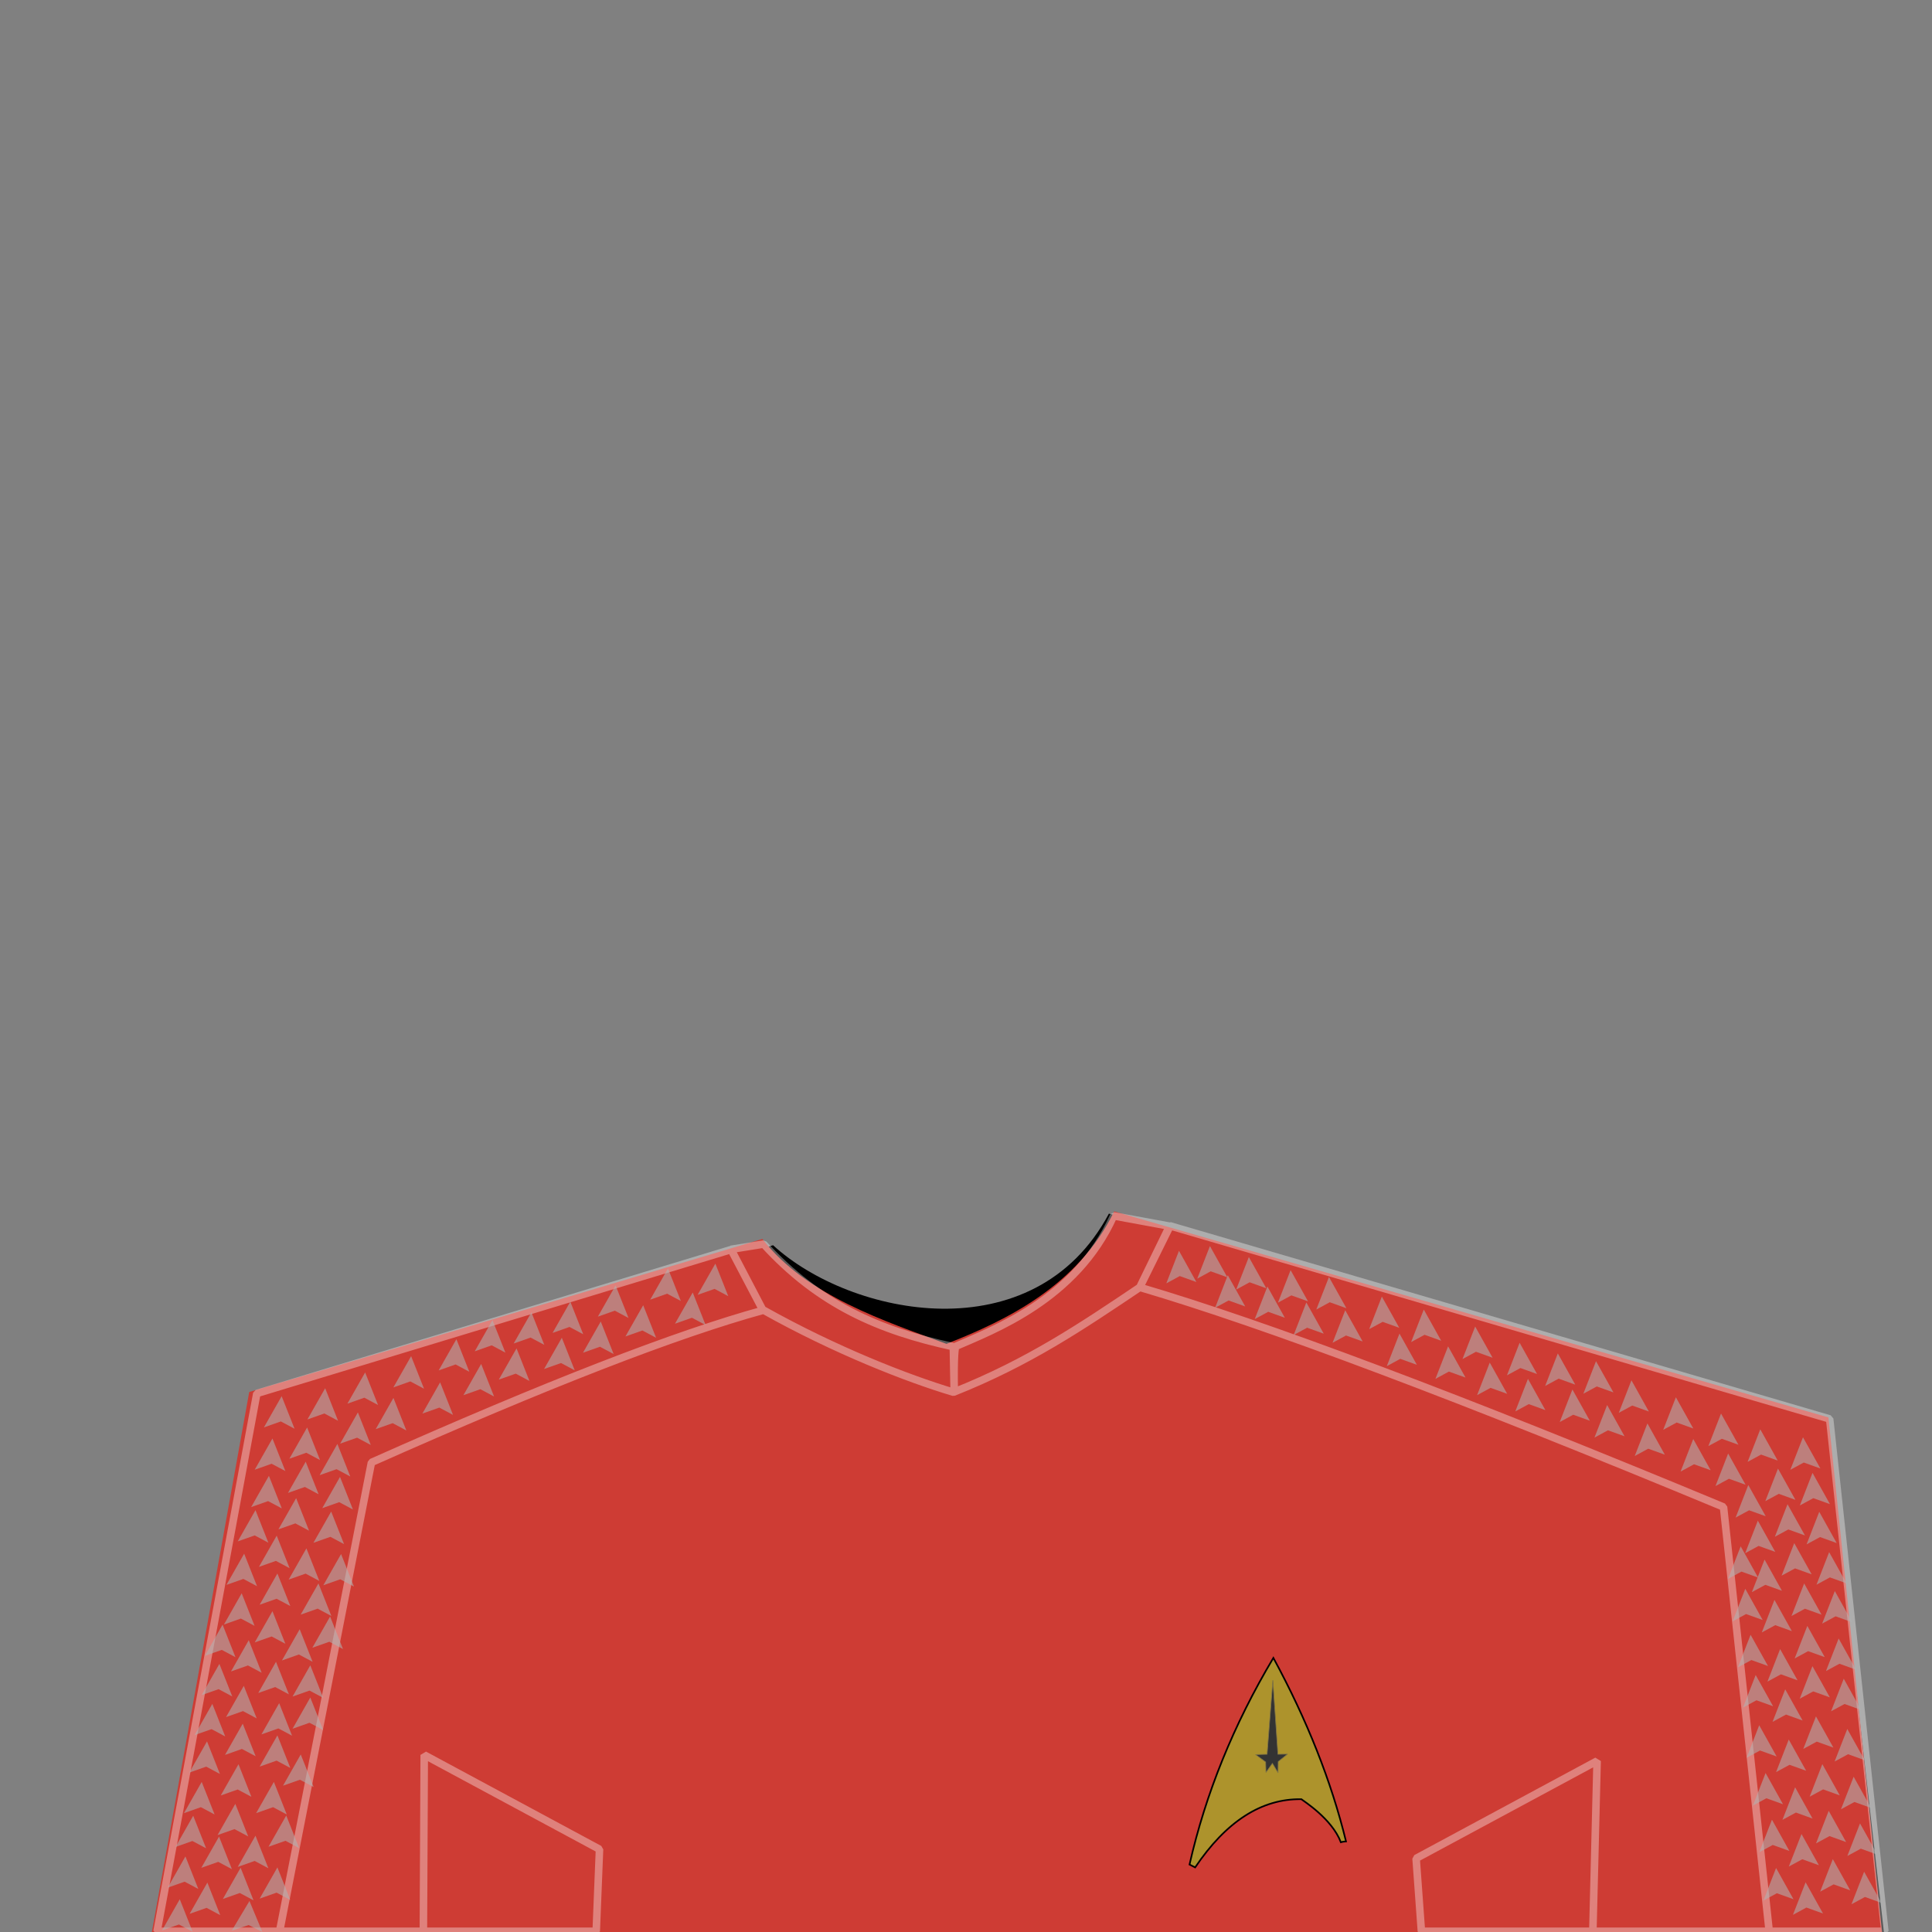 <?xml version="1.0" standalone="no"?>
<!DOCTYPE svg PUBLIC "-//W3C//DTD SVG 20010904//EN" "http://www.w3.org/TR/2001/REC-SVG-20010904/DTD/svg10.dtd">
<!-- Created using Krita: https://krita.org -->
<svg xmlns="http://www.w3.org/2000/svg" 
    xmlns:xlink="http://www.w3.org/1999/xlink"
    xmlns:krita="http://krita.org/namespaces/svg/krita"
    xmlns:sodipodi="http://sodipodi.sourceforge.net/DTD/sodipodi-0.dtd"
    width="512pt"
    height="512pt"
    viewBox="0 0 512 512">
    <rect x="0" y="0" width="512" height="512" fill="#808080" stroke="none"/>
    <style>
        .uniform-color {
            color: #CE3C34;
        }
    </style>
<defs/>
<path id="shape0" transform="translate(39, 321.625)" fill="#000000" fill-rule="evenodd" stroke-opacity="0" stroke="#000000" stroke-width="0" stroke-linecap="square" stroke-linejoin="bevel" d="M165.875 8.375C186.385 27.205 235.029 37.186 254.875 0L444.75 54.375L461.25 199.125L0 200.625L29.25 49.125Z" sodipodi:nodetypes="ccccccc"/><path id="shape01" transform="translate(40.175, 321.027)" fill="currentColor" class="uniform-color" fill-rule="evenodd" stroke-opacity="0" stroke="#000000" stroke-width="0" stroke-linecap="square" stroke-linejoin="bevel" d="M210.656 35.109C226.719 28.825 245.531 19.622 255.094 0L444.375 54.609L458.625 191.359L0 191.359L25.875 47.859L161.859 7.312C173.556 22.397 194.572 29.163 210.656 35.109Z" sodipodi:nodetypes="cccccccc"/><path id="shape011" transform="translate(41.625, 322.219)" fill="none" stroke-opacity="0.353" stroke="#ffffff" stroke-width="2" stroke-linecap="square" stroke-linejoin="bevel" d="M70.8 142.851L117.251 167.857L116.378 189.594L32.467 189.594L56.812 65.344C103.087 44.737 137.728 31.284 160.734 24.984C179.684 35.603 198.872 43.103 211.047 46.734C230.972 38.822 245.019 29.306 260.437 18.938C293.85 28.781 345.412 48.188 415.125 77.156L427.234 189.594L380.497 189.594L381.625 144.45L333.656 170.281L335.062 189.594L457.875 189.594L443.25 53.812L268.365 2.618L260.423 18.937L268.431 2.747L253.5 0C243.592 22.172 221.409 30.305 211.578 34.617C211.527 35.289 211.084 36.238 211.25 46.557L211.02 34.672C191.325 30.423 175.329 23.462 160.75 7.477L152.109 8.866L160.569 25.033L152.109 8.937L26.438 47.062L0 189.594L70.576 189.594Z" sodipodi:nodetypes="ccccccccccccccccccccccccccccccc"/><g id="group0" transform="matrix(1.065 0 0 1.065 315.235 439.359)" fill="none">
  <path id="shape0111" transform="matrix(0.038 0 0 0.038 0 0)" fill="#ad932c" stroke="#000000" stroke-width="10.8" stroke-linecap="square" stroke-linejoin="miter" stroke-miterlimit="2.16" d="M549.065 0C288.677 436.964 105.655 888.013 0 1353.15L36.801 1371.94C240.478 1070.25 472.297 921.381 732.257 925.339C744.677 936.217 931.709 1051.71 990.954 1207.01C997.726 1204.64 1009.01 1202.86 1024.81 1201.65C928.711 808.63 770.128 408.079 549.065 0Z" sodipodi:nodetypes="ccccccc"/>
  <path id="shape01111" transform="matrix(0.038 0 0 0.038 16.424 5.52)" fill="#333333" stroke="#817545" stroke-width="4.32" stroke-linecap="square" stroke-linejoin="miter" stroke-miterlimit="2.16" d="M113.423 0L75.711 485.674L0 487.825L66.303 536.567L68.258 604.979L110.567 545.455L147.546 607.241L148.531 533.963L210.012 484.727L146.717 485.667Z" sodipodi:nodetypes="ccccccccccc"/>
 </g><path id="shape1" transform="matrix(0.38 0 0 0.313 184.875 334.875)" fill="#b2b2b2" fill-opacity="0.576" fill-rule="evenodd" stroke-opacity="0" stroke="#000000" stroke-width="0" stroke-linecap="square" stroke-linejoin="bevel" d="M0 26.438L12.375 0L21.375 27.562L11.812 21.375Z" sodipodi:nodetypes="ccccc"/><path id="shape02" transform="matrix(0.38 0 0 0.313 172.312 336.15)" fill="#b2b2b2" fill-opacity="0.576" fill-rule="evenodd" stroke-opacity="0" stroke="#000000" stroke-width="0" stroke-linecap="square" stroke-linejoin="bevel" d="M0 26.438L12.375 0L21.375 27.562L11.812 21.375Z" sodipodi:nodetypes="ccccc"/><path id="shape03" transform="matrix(0.38 0 0 0.313 158.437 340.65)" fill="#b2b2b2" fill-opacity="0.576" fill-rule="evenodd" stroke-opacity="0" stroke="#000000" stroke-width="0" stroke-linecap="square" stroke-linejoin="bevel" d="M0 26.438L12.375 0L21.375 27.562L11.812 21.375Z" sodipodi:nodetypes="ccccc"/><path id="shape04" transform="matrix(0.38 0 0 0.313 178.875 342.525)" fill="#b2b2b2" fill-opacity="0.576" fill-rule="evenodd" stroke-opacity="0" stroke="#000000" stroke-width="0" stroke-linecap="square" stroke-linejoin="bevel" d="M0 26.438L12.375 0L21.375 27.562L11.812 21.375Z" sodipodi:nodetypes="ccccc"/><path id="shape05" transform="matrix(0.38 0 0 0.313 165.75 345.9)" fill="#b2b2b2" fill-opacity="0.576" fill-rule="evenodd" stroke-opacity="0" stroke="#000000" stroke-width="0" stroke-linecap="square" stroke-linejoin="bevel" d="M0 26.438L12.375 0L21.375 27.562L11.812 21.375Z" sodipodi:nodetypes="ccccc"/><path id="shape06" transform="matrix(0.38 0 0 0.313 154.5 350.212)" fill="#b2b2b2" fill-opacity="0.576" fill-rule="evenodd" stroke-opacity="0" stroke="#000000" stroke-width="0" stroke-linecap="square" stroke-linejoin="bevel" d="M0 26.438L12.375 0L21.375 27.562L11.812 21.375Z" sodipodi:nodetypes="ccccc"/><path id="shape07" transform="matrix(0.38 0 0 0.313 146.437 344.962)" fill="#b2b2b2" fill-opacity="0.576" fill-rule="evenodd" stroke-opacity="0" stroke="#000000" stroke-width="0" stroke-linecap="square" stroke-linejoin="bevel" d="M0 26.438L12.375 0L21.375 27.562L11.812 21.375Z" sodipodi:nodetypes="ccccc"/><path id="shape08" transform="matrix(0.38 0 0 0.313 144.187 354.525)" fill="#b2b2b2" fill-opacity="0.576" fill-rule="evenodd" stroke-opacity="0" stroke="#000000" stroke-width="0" stroke-linecap="square" stroke-linejoin="bevel" d="M0 26.438L12.375 0L21.375 27.562L11.812 21.375Z" sodipodi:nodetypes="ccccc"/><path id="shape09" transform="matrix(0.38 0 0 0.313 136.125 347.775)" fill="#b2b2b2" fill-opacity="0.576" fill-rule="evenodd" stroke-opacity="0" stroke="#000000" stroke-width="0" stroke-linecap="square" stroke-linejoin="bevel" d="M0 26.438L12.375 0L21.375 27.562L11.812 21.375Z" sodipodi:nodetypes="ccccc"/><path id="shape010" transform="matrix(0.38 0 0 0.313 132.187 357.337)" fill="#b2b2b2" fill-opacity="0.576" fill-rule="evenodd" stroke-opacity="0" stroke="#000000" stroke-width="0" stroke-linecap="square" stroke-linejoin="bevel" d="M0 26.438L12.375 0L21.375 27.562L11.812 21.375Z" sodipodi:nodetypes="ccccc"/><path id="shape012" transform="matrix(0.38 0 0 0.313 125.812 349.837)" fill="#b2b2b2" fill-opacity="0.576" fill-rule="evenodd" stroke-opacity="0" stroke="#000000" stroke-width="0" stroke-linecap="square" stroke-linejoin="bevel" d="M0 26.438L12.375 0L21.375 27.562L11.812 21.375Z" sodipodi:nodetypes="ccccc"/><path id="shape013" transform="matrix(0.38 0 0 0.313 122.812 361.462)" fill="#b2b2b2" fill-opacity="0.576" fill-rule="evenodd" stroke-opacity="0" stroke="#000000" stroke-width="0" stroke-linecap="square" stroke-linejoin="bevel" d="M0 26.438L12.375 0L21.375 27.562L11.812 21.375Z" sodipodi:nodetypes="ccccc"/><path id="shape014" transform="matrix(0.38 0 0 0.313 116.25 354.9)" fill="#b2b2b2" fill-opacity="0.576" fill-rule="evenodd" stroke-opacity="0" stroke="#000000" stroke-width="0" stroke-linecap="square" stroke-linejoin="bevel" d="M0 26.438L12.375 0L21.375 27.562L11.812 21.375Z" sodipodi:nodetypes="ccccc"/><path id="shape015" transform="matrix(0.38 0 0 0.313 111.937 366.337)" fill="#b2b2b2" fill-opacity="0.576" fill-rule="evenodd" stroke-opacity="0" stroke="#000000" stroke-width="0" stroke-linecap="square" stroke-linejoin="bevel" d="M0 26.438L12.375 0L21.375 27.562L11.812 21.375Z" sodipodi:nodetypes="ccccc"/><path id="shape016" transform="matrix(0.38 0 0 0.313 104.25 359.4)" fill="#b2b2b2" fill-opacity="0.576" fill-rule="evenodd" stroke-opacity="0" stroke="#000000" stroke-width="0" stroke-linecap="square" stroke-linejoin="bevel" d="M0 26.438L12.375 0L21.375 27.562L11.812 21.375Z" sodipodi:nodetypes="ccccc"/><path id="shape017" transform="matrix(0.38 0 0 0.313 99.563 370.462)" fill="#b2b2b2" fill-opacity="0.576" fill-rule="evenodd" stroke-opacity="0" stroke="#000000" stroke-width="0" stroke-linecap="square" stroke-linejoin="bevel" d="M0 26.438L12.375 0L21.375 27.562L11.812 21.375Z" sodipodi:nodetypes="ccccc"/><path id="shape018" transform="matrix(0.38 0 0 0.313 92.063 363.712)" fill="#b2b2b2" fill-opacity="0.576" fill-rule="evenodd" stroke-opacity="0" stroke="#000000" stroke-width="0" stroke-linecap="square" stroke-linejoin="bevel" d="M0 26.438L12.375 0L21.375 27.562L11.812 21.375Z" sodipodi:nodetypes="ccccc"/><path id="shape019" transform="matrix(0.38 0 0 0.313 90.141 374.306)" fill="#b2b2b2" fill-opacity="0.576" fill-rule="evenodd" stroke-opacity="0" stroke="#000000" stroke-width="0" stroke-linecap="square" stroke-linejoin="bevel" d="M0 26.438L12.375 0L21.375 27.562L11.812 21.375Z" sodipodi:nodetypes="ccccc"/><path id="shape020" transform="matrix(0.38 0 0 0.313 81.469 367.894)" fill="#b2b2b2" fill-opacity="0.576" fill-rule="evenodd" stroke-opacity="0" stroke="#000000" stroke-width="0" stroke-linecap="square" stroke-linejoin="bevel" d="M0 26.438L12.375 0L21.375 27.562L11.812 21.375Z" sodipodi:nodetypes="ccccc"/><path id="shape021" transform="matrix(0.38 0 0 0.313 76.687 378.3)" fill="#b2b2b2" fill-opacity="0.576" fill-rule="evenodd" stroke-opacity="0" stroke="#000000" stroke-width="0" stroke-linecap="square" stroke-linejoin="bevel" d="M0 26.438L12.375 0L21.375 27.562L11.812 21.375Z" sodipodi:nodetypes="ccccc"/><path id="shape022" transform="matrix(0.38 0 0 0.313 84.703 382.659)" fill="#b2b2b2" fill-opacity="0.576" fill-rule="evenodd" stroke-opacity="0" stroke="#000000" stroke-width="0" stroke-linecap="square" stroke-linejoin="bevel" d="M0 26.438L12.375 0L21.375 27.562L11.812 21.375Z" sodipodi:nodetypes="ccccc"/><path id="shape023" transform="matrix(0.38 0 0 0.313 69.937 370.003)" fill="#b2b2b2" fill-opacity="0.576" fill-rule="evenodd" stroke-opacity="0" stroke="#000000" stroke-width="0" stroke-linecap="square" stroke-linejoin="bevel" d="M0 26.438L12.375 0L21.375 27.562L11.812 21.375Z" sodipodi:nodetypes="ccccc"/><path id="shape024" transform="matrix(-0.373 0 0 0.313 370.819 343.61)" fill="#b2b2b2" fill-opacity="0.576" fill-rule="evenodd" stroke-opacity="0" stroke="#000000" stroke-width="0" stroke-linecap="square" stroke-linejoin="bevel" d="M0 26.438L12.375 0L21.375 27.562L11.812 21.375Z" sodipodi:nodetypes="ccccc"/><path id="shape0110" transform="matrix(-0.373 0 0 0.313 381.932 347.041)" fill="#b2b2b2" fill-opacity="0.576" fill-rule="evenodd" stroke-opacity="0" stroke="#000000" stroke-width="0" stroke-linecap="square" stroke-linejoin="bevel" d="M0 26.438L12.375 0L21.375 27.562L11.812 21.375Z" sodipodi:nodetypes="ccccc"/><path id="shape025" transform="matrix(-0.373 0 0 0.313 395.552 351.541)" fill="#b2b2b2" fill-opacity="0.576" fill-rule="evenodd" stroke-opacity="0" stroke="#000000" stroke-width="0" stroke-linecap="square" stroke-linejoin="bevel" d="M0 26.438L12.375 0L21.375 27.562L11.812 21.375Z" sodipodi:nodetypes="ccccc"/><path id="shape031" transform="matrix(-0.373 0 0 0.313 375.49 353.416)" fill="#b2b2b2" fill-opacity="0.576" fill-rule="evenodd" stroke-opacity="0" stroke="#000000" stroke-width="0" stroke-linecap="square" stroke-linejoin="bevel" d="M0 26.438L12.375 0L21.375 27.562L11.812 21.375Z" sodipodi:nodetypes="ccccc"/><path id="shape041" transform="matrix(-0.373 0 0 0.313 388.374 356.791)" fill="#b2b2b2" fill-opacity="0.576" fill-rule="evenodd" stroke-opacity="0" stroke="#000000" stroke-width="0" stroke-linecap="square" stroke-linejoin="bevel" d="M0 26.438L12.375 0L21.375 27.562L11.812 21.375Z" sodipodi:nodetypes="ccccc"/><path id="shape051" transform="matrix(-0.373 0 0 0.313 399.417 361.103)" fill="#b2b2b2" fill-opacity="0.576" fill-rule="evenodd" stroke-opacity="0" stroke="#000000" stroke-width="0" stroke-linecap="square" stroke-linejoin="bevel" d="M0 26.438L12.375 0L21.375 27.562L11.812 21.375Z" sodipodi:nodetypes="ccccc"/><path id="shape061" transform="matrix(-0.373 0 0 0.313 407.331 355.853)" fill="#b2b2b2" fill-opacity="0.576" fill-rule="evenodd" stroke-opacity="0" stroke="#000000" stroke-width="0" stroke-linecap="square" stroke-linejoin="bevel" d="M0 26.438L12.375 0L21.375 27.562L11.812 21.375Z" sodipodi:nodetypes="ccccc"/><path id="shape071" transform="matrix(-0.373 0 0 0.313 409.54 365.416)" fill="#b2b2b2" fill-opacity="0.576" fill-rule="evenodd" stroke-opacity="0" stroke="#000000" stroke-width="0" stroke-linecap="square" stroke-linejoin="bevel" d="M0 26.438L12.375 0L21.375 27.562L11.812 21.375Z" sodipodi:nodetypes="ccccc"/><path id="shape081" transform="matrix(-0.373 0 0 0.313 417.454 358.666)" fill="#b2b2b2" fill-opacity="0.576" fill-rule="evenodd" stroke-opacity="0" stroke="#000000" stroke-width="0" stroke-linecap="square" stroke-linejoin="bevel" d="M0 26.438L12.375 0L21.375 27.562L11.812 21.375Z" sodipodi:nodetypes="ccccc"/><path id="shape091" transform="matrix(-0.373 0 0 0.313 421.319 368.228)" fill="#b2b2b2" fill-opacity="0.576" fill-rule="evenodd" stroke-opacity="0" stroke="#000000" stroke-width="0" stroke-linecap="square" stroke-linejoin="bevel" d="M0 26.438L12.375 0L21.375 27.562L11.812 21.375Z" sodipodi:nodetypes="ccccc"/><path id="shape0101" transform="matrix(-0.373 0 0 0.313 427.577 360.728)" fill="#b2b2b2" fill-opacity="0.576" fill-rule="evenodd" stroke-opacity="0" stroke="#000000" stroke-width="0" stroke-linecap="square" stroke-linejoin="bevel" d="M0 26.438L12.375 0L21.375 27.562L11.812 21.375Z" sodipodi:nodetypes="ccccc"/><path id="shape0112" transform="matrix(-0.373 0 0 0.313 430.522 372.353)" fill="#b2b2b2" fill-opacity="0.576" fill-rule="evenodd" stroke-opacity="0" stroke="#000000" stroke-width="0" stroke-linecap="square" stroke-linejoin="bevel" d="M0 26.438L12.375 0L21.375 27.562L11.812 21.375Z" sodipodi:nodetypes="ccccc"/><path id="shape0121" transform="matrix(-0.373 0 0 0.313 436.964 365.791)" fill="#b2b2b2" fill-opacity="0.576" fill-rule="evenodd" stroke-opacity="0" stroke="#000000" stroke-width="0" stroke-linecap="square" stroke-linejoin="bevel" d="M0 26.438L12.375 0L21.375 27.562L11.812 21.375Z" sodipodi:nodetypes="ccccc"/><path id="shape0131" transform="matrix(-0.373 0 0 0.313 441.197 377.228)" fill="#b2b2b2" fill-opacity="0.576" fill-rule="evenodd" stroke-opacity="0" stroke="#000000" stroke-width="0" stroke-linecap="square" stroke-linejoin="bevel" d="M0 26.438L12.375 0L21.375 27.562L11.812 21.375Z" sodipodi:nodetypes="ccccc"/><path id="shape0141" transform="matrix(-0.373 0 0 0.313 448.743 370.291)" fill="#b2b2b2" fill-opacity="0.576" fill-rule="evenodd" stroke-opacity="0" stroke="#000000" stroke-width="0" stroke-linecap="square" stroke-linejoin="bevel" d="M0 26.438L12.375 0L21.375 27.562L11.812 21.375Z" sodipodi:nodetypes="ccccc"/><path id="shape0151" transform="matrix(-0.373 0 0 0.313 453.345 381.353)" fill="#b2b2b2" fill-opacity="0.576" fill-rule="evenodd" stroke-opacity="0" stroke="#000000" stroke-width="0" stroke-linecap="square" stroke-linejoin="bevel" d="M0 26.438L12.375 0L21.375 27.562L11.812 21.375Z" sodipodi:nodetypes="ccccc"/><path id="shape0161" transform="matrix(-0.373 0 0 0.313 460.707 374.603)" fill="#b2b2b2" fill-opacity="0.576" fill-rule="evenodd" stroke-opacity="0" stroke="#000000" stroke-width="0" stroke-linecap="square" stroke-linejoin="bevel" d="M0 26.438L12.375 0L21.375 27.562L11.812 21.375Z" sodipodi:nodetypes="ccccc"/><path id="shape0171" transform="matrix(-0.373 0 0 0.313 462.593 385.197)" fill="#b2b2b2" fill-opacity="0.576" fill-rule="evenodd" stroke-opacity="0" stroke="#000000" stroke-width="0" stroke-linecap="square" stroke-linejoin="bevel" d="M0 26.438L12.375 0L21.375 27.562L11.812 21.375Z" sodipodi:nodetypes="ccccc"/><path id="shape0181" transform="matrix(-0.373 0 0 0.313 471.106 378.785)" fill="#b2b2b2" fill-opacity="0.576" fill-rule="evenodd" stroke-opacity="0" stroke="#000000" stroke-width="0" stroke-linecap="square" stroke-linejoin="bevel" d="M0 26.438L12.375 0L21.375 27.562L11.812 21.375Z" sodipodi:nodetypes="ccccc"/><path id="shape0191" transform="matrix(-0.373 0 0 0.313 475.799 389.191)" fill="#b2b2b2" fill-opacity="0.576" fill-rule="evenodd" stroke-opacity="0" stroke="#000000" stroke-width="0" stroke-linecap="square" stroke-linejoin="bevel" d="M0 26.438L12.375 0L21.375 27.562L11.812 21.375Z" sodipodi:nodetypes="ccccc"/><path id="shape0201" transform="matrix(-0.373 0 0 0.313 467.931 393.55)" fill="#b2b2b2" fill-opacity="0.576" fill-rule="evenodd" stroke-opacity="0" stroke="#000000" stroke-width="0" stroke-linecap="square" stroke-linejoin="bevel" d="M0 26.438L12.375 0L21.375 27.562L11.812 21.375Z" sodipodi:nodetypes="ccccc"/><path id="shape0211" transform="matrix(-0.373 0 0 0.313 482.425 380.894)" fill="#b2b2b2" fill-opacity="0.576" fill-rule="evenodd" stroke-opacity="0" stroke="#000000" stroke-width="0" stroke-linecap="square" stroke-linejoin="bevel" d="M0 26.438L12.375 0L21.375 27.562L11.812 21.375Z" sodipodi:nodetypes="ccccc"/><path id="shape026" transform="matrix(-0.373 0 0 0.313 361.118 347.228)" fill="#b2b2b2" fill-opacity="0.576" fill-rule="evenodd" stroke-opacity="0" stroke="#000000" stroke-width="0" stroke-linecap="square" stroke-linejoin="bevel" d="M0 26.438L12.375 0L21.375 27.562L11.812 21.375Z" sodipodi:nodetypes="ccccc"/><path id="shape027" transform="matrix(-0.373 0 0 0.313 356.806 338.416)" fill="#b2b2b2" fill-opacity="0.576" fill-rule="evenodd" stroke-opacity="0" stroke="#000000" stroke-width="0" stroke-linecap="square" stroke-linejoin="bevel" d="M0 26.438L12.375 0L21.375 27.562L11.812 21.375Z" sodipodi:nodetypes="ccccc"/><path id="shape028" transform="matrix(-0.373 0 0 0.313 350.806 345.166)" fill="#b2b2b2" fill-opacity="0.576" fill-rule="evenodd" stroke-opacity="0" stroke="#000000" stroke-width="0" stroke-linecap="square" stroke-linejoin="bevel" d="M0 26.438L12.375 0L21.375 27.562L11.812 21.375Z" sodipodi:nodetypes="ccccc"/><path id="shape029" transform="matrix(-0.373 0 0 0.313 340.493 340.947)" fill="#b2b2b2" fill-opacity="0.576" fill-rule="evenodd" stroke-opacity="0" stroke="#000000" stroke-width="0" stroke-linecap="square" stroke-linejoin="bevel" d="M0 26.438L12.375 0L21.375 27.562L11.812 21.375Z" sodipodi:nodetypes="ccccc"/><path id="shape030" transform="matrix(-0.373 0 0 0.313 329.993 337.947)" fill="#b2b2b2" fill-opacity="0.576" fill-rule="evenodd" stroke-opacity="0" stroke="#000000" stroke-width="0" stroke-linecap="square" stroke-linejoin="bevel" d="M0 26.438L12.375 0L21.375 27.562L11.812 21.375Z" sodipodi:nodetypes="ccccc"/><path id="shape032" transform="matrix(-0.373 0 0 0.313 317.056 331.478)" fill="#b2b2b2" fill-opacity="0.576" fill-rule="evenodd" stroke-opacity="0" stroke="#000000" stroke-width="0" stroke-linecap="square" stroke-linejoin="bevel" d="M0 26.438L12.375 0L21.375 27.562L11.812 21.375Z" sodipodi:nodetypes="ccccc"/><path id="shape033" transform="matrix(-0.373 0 0 0.313 325.261 330.222)" fill="#b2b2b2" fill-opacity="0.576" fill-rule="evenodd" stroke-opacity="0" stroke="#000000" stroke-width="0" stroke-linecap="square" stroke-linejoin="bevel" d="M0 26.438L12.375 0L21.375 27.562L11.812 21.375Z" sodipodi:nodetypes="ccccc"/><path id="shape034" transform="matrix(-0.373 0 0 0.313 335.573 333.128)" fill="#b2b2b2" fill-opacity="0.576" fill-rule="evenodd" stroke-opacity="0" stroke="#000000" stroke-width="0" stroke-linecap="square" stroke-linejoin="bevel" d="M0 26.438L12.375 0L21.375 27.562L11.812 21.375Z" sodipodi:nodetypes="ccccc"/><path id="shape035" transform="matrix(-0.373 0 0 0.313 346.636 336.597)" fill="#b2b2b2" fill-opacity="0.576" fill-rule="evenodd" stroke-opacity="0" stroke="#000000" stroke-width="0" stroke-linecap="square" stroke-linejoin="bevel" d="M0 26.438L12.375 0L21.375 27.562L11.812 21.375Z" sodipodi:nodetypes="ccccc"/><path id="shape036" transform="matrix(0.38 0 0 0.313 67.5 381.216)" fill="#b2b2b2" fill-opacity="0.576" fill-rule="evenodd" stroke-opacity="0" stroke="#000000" stroke-width="0" stroke-linecap="square" stroke-linejoin="bevel" d="M0 26.438L12.375 0L21.375 27.562L11.812 21.375Z" sodipodi:nodetypes="ccccc"/><path id="shape037" transform="matrix(0.38 0 0 0.313 76.312 387.366)" fill="#b2b2b2" fill-opacity="0.576" fill-rule="evenodd" stroke-opacity="0" stroke="#000000" stroke-width="0" stroke-linecap="square" stroke-linejoin="bevel" d="M0 26.438L12.375 0L21.375 27.562L11.812 21.375Z" sodipodi:nodetypes="ccccc"/><path id="shape038" transform="matrix(0.38 0 0 0.313 66.562 391.116)" fill="#b2b2b2" fill-opacity="0.576" fill-rule="evenodd" stroke-opacity="0" stroke="#000000" stroke-width="0" stroke-linecap="square" stroke-linejoin="bevel" d="M0 26.438L12.375 0L21.375 27.562L11.812 21.375Z" sodipodi:nodetypes="ccccc"/><path id="shape039" transform="matrix(0.38 0 0 0.313 85.406 391.397)" fill="#b2b2b2" fill-opacity="0.576" fill-rule="evenodd" stroke-opacity="0" stroke="#000000" stroke-width="0" stroke-linecap="square" stroke-linejoin="bevel" d="M0 26.438L12.375 0L21.375 27.562L11.812 21.375Z" sodipodi:nodetypes="ccccc"/><path id="shape040" transform="matrix(0.38 0 0 0.313 73.781 397.022)" fill="#b2b2b2" fill-opacity="0.576" fill-rule="evenodd" stroke-opacity="0" stroke="#000000" stroke-width="0" stroke-linecap="square" stroke-linejoin="bevel" d="M0 26.438L12.375 0L21.375 27.562L11.812 21.375Z" sodipodi:nodetypes="ccccc"/><path id="shape042" transform="matrix(0.38 0 0 0.313 83.062 400.584)" fill="#b2b2b2" fill-opacity="0.576" fill-rule="evenodd" stroke-opacity="0" stroke="#000000" stroke-width="0" stroke-linecap="square" stroke-linejoin="bevel" d="M0 26.438L12.375 0L21.375 27.562L11.812 21.375Z" sodipodi:nodetypes="ccccc"/><path id="shape043" transform="matrix(0.38 0 0 0.313 63 400.209)" fill="#b2b2b2" fill-opacity="0.576" fill-rule="evenodd" stroke-opacity="0" stroke="#000000" stroke-width="0" stroke-linecap="square" stroke-linejoin="bevel" d="M0 26.438L12.375 0L21.375 27.562L11.812 21.375Z" sodipodi:nodetypes="ccccc"/><path id="shape044" transform="matrix(0.38 0 0 0.313 68.625 406.959)" fill="#b2b2b2" fill-opacity="0.576" fill-rule="evenodd" stroke-opacity="0" stroke="#000000" stroke-width="0" stroke-linecap="square" stroke-linejoin="bevel" d="M0 26.438L12.375 0L21.375 27.562L11.812 21.375Z" sodipodi:nodetypes="ccccc"/><path id="shape045" transform="matrix(0.38 0 0 0.313 76.5 410.334)" fill="#b2b2b2" fill-opacity="0.576" fill-rule="evenodd" stroke-opacity="0" stroke="#000000" stroke-width="0" stroke-linecap="square" stroke-linejoin="bevel" d="M0 26.438L12.375 0L21.375 27.562L11.812 21.375Z" sodipodi:nodetypes="ccccc"/><path id="shape046" transform="matrix(0.38 0 0 0.313 85.687 411.834)" fill="#b2b2b2" fill-opacity="0.576" fill-rule="evenodd" stroke-opacity="0" stroke="#000000" stroke-width="0" stroke-linecap="square" stroke-linejoin="bevel" d="M0 26.438L12.375 0L21.375 27.562L11.812 21.375Z" sodipodi:nodetypes="ccccc"/><path id="shape047" transform="matrix(0.38 0 0 0.313 79.687 419.616)" fill="#b2b2b2" fill-opacity="0.576" fill-rule="evenodd" stroke-opacity="0" stroke="#000000" stroke-width="0" stroke-linecap="square" stroke-linejoin="bevel" d="M0 26.438L12.375 0L21.375 27.562L11.812 21.375Z" sodipodi:nodetypes="ccccc"/><path id="shape048" transform="matrix(0.38 0 0 0.313 68.812 416.991)" fill="#b2b2b2" fill-opacity="0.576" fill-rule="evenodd" stroke-opacity="0" stroke="#000000" stroke-width="0" stroke-linecap="square" stroke-linejoin="bevel" d="M0 26.438L12.375 0L21.375 27.562L11.812 21.375Z" sodipodi:nodetypes="ccccc"/><path id="shape049" transform="matrix(0.38 0 0 0.313 60 411.741)" fill="#b2b2b2" fill-opacity="0.576" fill-rule="evenodd" stroke-opacity="0" stroke="#000000" stroke-width="0" stroke-linecap="square" stroke-linejoin="bevel" d="M0 26.438L12.375 0L21.375 27.562L11.812 21.375Z" sodipodi:nodetypes="ccccc"/><path id="shape050" transform="matrix(0.38 0 0 0.313 59.344 422.241)" fill="#b2b2b2" fill-opacity="0.576" fill-rule="evenodd" stroke-opacity="0" stroke="#000000" stroke-width="0" stroke-linecap="square" stroke-linejoin="bevel" d="M0 26.438L12.375 0L21.375 27.562L11.812 21.375Z" sodipodi:nodetypes="ccccc"/><path id="shape052" transform="matrix(0.38 0 0 0.313 67.5 426.984)" fill="#b2b2b2" fill-opacity="0.576" fill-rule="evenodd" stroke-opacity="0" stroke="#000000" stroke-width="0" stroke-linecap="square" stroke-linejoin="bevel" d="M0 26.438L12.375 0L21.375 27.562L11.812 21.375Z" sodipodi:nodetypes="ccccc"/><path id="shape053" transform="matrix(0.38 0 0 0.313 74.719 431.766)" fill="#b2b2b2" fill-opacity="0.576" fill-rule="evenodd" stroke-opacity="0" stroke="#000000" stroke-width="0" stroke-linecap="square" stroke-linejoin="bevel" d="M0 26.438L12.375 0L21.375 27.562L11.812 21.375Z" sodipodi:nodetypes="ccccc"/><path id="shape054" transform="matrix(0.38 0 0 0.313 82.781 428.391)" fill="#b2b2b2" fill-opacity="0.576" fill-rule="evenodd" stroke-opacity="0" stroke="#000000" stroke-width="0" stroke-linecap="square" stroke-linejoin="bevel" d="M0 26.438L12.375 0L21.375 27.562L11.812 21.375Z" sodipodi:nodetypes="ccccc"/><path id="shape055" transform="matrix(0.38 0 0 0.313 54.281 430.547)" fill="#b2b2b2" fill-opacity="0.576" fill-rule="evenodd" stroke-opacity="0" stroke="#000000" stroke-width="0" stroke-linecap="square" stroke-linejoin="bevel" d="M0 26.438L12.375 0L21.375 27.562L11.812 21.375Z" sodipodi:nodetypes="ccccc"/><path id="shape056" transform="matrix(0.38 0 0 0.313 61.219 434.672)" fill="#b2b2b2" fill-opacity="0.576" fill-rule="evenodd" stroke-opacity="0" stroke="#000000" stroke-width="0" stroke-linecap="square" stroke-linejoin="bevel" d="M0 26.438L12.375 0L21.375 27.562L11.812 21.375Z" sodipodi:nodetypes="ccccc"/><path id="shape057" transform="matrix(0.38 0 0 0.313 68.437 440.391)" fill="#b2b2b2" fill-opacity="0.576" fill-rule="evenodd" stroke-opacity="0" stroke="#000000" stroke-width="0" stroke-linecap="square" stroke-linejoin="bevel" d="M0 26.438L12.375 0L21.375 27.562L11.812 21.375Z" sodipodi:nodetypes="ccccc"/><path id="shape058" transform="matrix(0.38 0 0 0.313 77.531 441.328)" fill="#b2b2b2" fill-opacity="0.576" fill-rule="evenodd" stroke-opacity="0" stroke="#000000" stroke-width="0" stroke-linecap="square" stroke-linejoin="bevel" d="M0 26.438L12.375 0L21.375 27.562L11.812 21.375Z" sodipodi:nodetypes="ccccc"/><path id="shape059" transform="matrix(0.38 0 0 0.313 53.437 440.953)" fill="#b2b2b2" fill-opacity="0.576" fill-rule="evenodd" stroke-opacity="0" stroke="#000000" stroke-width="0" stroke-linecap="square" stroke-linejoin="bevel" d="M0 26.438L12.375 0L21.375 27.562L11.812 21.375Z" sodipodi:nodetypes="ccccc"/><path id="shape060" transform="matrix(0.38 0 0 0.313 59.906 446.766)" fill="#b2b2b2" fill-opacity="0.576" fill-rule="evenodd" stroke-opacity="0" stroke="#000000" stroke-width="0" stroke-linecap="square" stroke-linejoin="bevel" d="M0 26.438L12.375 0L21.375 27.562L11.812 21.375Z" sodipodi:nodetypes="ccccc"/><path id="shape062" transform="matrix(0.38 0 0 0.313 69.281 451.359)" fill="#b2b2b2" fill-opacity="0.576" fill-rule="evenodd" stroke-opacity="0" stroke="#000000" stroke-width="0" stroke-linecap="square" stroke-linejoin="bevel" d="M0 26.438L12.375 0L21.375 27.562L11.812 21.375Z" sodipodi:nodetypes="ccccc"/><path id="shape063" transform="matrix(0.38 0 0 0.313 77.531 449.859)" fill="#b2b2b2" fill-opacity="0.576" fill-rule="evenodd" stroke-opacity="0" stroke="#000000" stroke-width="0" stroke-linecap="square" stroke-linejoin="bevel" d="M0 26.438L12.375 0L21.375 27.562L11.812 21.375Z" sodipodi:nodetypes="ccccc"/><path id="shape064" transform="matrix(0.38 0 0 0.313 51.562 451.547)" fill="#b2b2b2" fill-opacity="0.576" fill-rule="evenodd" stroke-opacity="0" stroke="#000000" stroke-width="0" stroke-linecap="square" stroke-linejoin="bevel" d="M0 26.438L12.375 0L21.375 27.562L11.812 21.375Z" sodipodi:nodetypes="ccccc"/><path id="shape065" transform="matrix(0.38 0 0 0.313 59.625 456.797)" fill="#b2b2b2" fill-opacity="0.576" fill-rule="evenodd" stroke-opacity="0" stroke="#000000" stroke-width="0" stroke-linecap="square" stroke-linejoin="bevel" d="M0 26.438L12.375 0L21.375 27.562L11.812 21.375Z" sodipodi:nodetypes="ccccc"/><path id="shape066" transform="matrix(0.38 0 0 0.313 68.812 459.891)" fill="#b2b2b2" fill-opacity="0.576" fill-rule="evenodd" stroke-opacity="0" stroke="#000000" stroke-width="0" stroke-linecap="square" stroke-linejoin="bevel" d="M0 26.438L12.375 0L21.375 27.562L11.812 21.375Z" sodipodi:nodetypes="ccccc"/><path id="shape067" transform="matrix(0.38 0 0 0.313 75 464.953)" fill="#b2b2b2" fill-opacity="0.576" fill-rule="evenodd" stroke-opacity="0" stroke="#000000" stroke-width="0" stroke-linecap="square" stroke-linejoin="bevel" d="M0 26.438L12.375 0L21.375 27.562L11.812 21.375Z" sodipodi:nodetypes="ccccc"/><path id="shape068" transform="matrix(0.38 0 0 0.313 50.156 461.484)" fill="#b2b2b2" fill-opacity="0.576" fill-rule="evenodd" stroke-opacity="0" stroke="#000000" stroke-width="0" stroke-linecap="square" stroke-linejoin="bevel" d="M0 26.438L12.375 0L21.375 27.562L11.812 21.375Z" sodipodi:nodetypes="ccccc"/><path id="shape069" transform="matrix(0.38 0 0 0.313 58.5 467.541)" fill="#b2b2b2" fill-opacity="0.576" fill-rule="evenodd" stroke-opacity="0" stroke="#000000" stroke-width="0" stroke-linecap="square" stroke-linejoin="bevel" d="M0 26.438L12.375 0L21.375 27.562L11.812 21.375Z" sodipodi:nodetypes="ccccc"/><path id="shape070" transform="matrix(0.38 0 0 0.313 48.75 472.228)" fill="#b2b2b2" fill-opacity="0.576" fill-rule="evenodd" stroke-opacity="0" stroke="#000000" stroke-width="0" stroke-linecap="square" stroke-linejoin="bevel" d="M0 26.438L12.375 0L21.375 27.562L11.812 21.375Z" sodipodi:nodetypes="ccccc"/><path id="shape072" transform="matrix(0.38 0 0 0.313 67.875 472.228)" fill="#b2b2b2" fill-opacity="0.576" fill-rule="evenodd" stroke-opacity="0" stroke="#000000" stroke-width="0" stroke-linecap="square" stroke-linejoin="bevel" d="M0 26.438L12.375 0L21.375 27.562L11.812 21.375Z" sodipodi:nodetypes="ccccc"/><path id="shape073" transform="matrix(0.38 0 0 0.313 57.656 478.041)" fill="#b2b2b2" fill-opacity="0.576" fill-rule="evenodd" stroke-opacity="0" stroke="#000000" stroke-width="0" stroke-linecap="square" stroke-linejoin="bevel" d="M0 26.438L12.375 0L21.375 27.562L11.812 21.375Z" sodipodi:nodetypes="ccccc"/><path id="shape074" transform="matrix(0.38 0 0 0.313 63 486.478)" fill="#b2b2b2" fill-opacity="0.576" fill-rule="evenodd" stroke-opacity="0" stroke="#000000" stroke-width="0" stroke-linecap="square" stroke-linejoin="bevel" d="M0 26.438L12.375 0L21.375 27.562L11.812 21.375Z" sodipodi:nodetypes="ccccc"/><path id="shape075" transform="matrix(0.38 0 0 0.313 71.156 481.134)" fill="#b2b2b2" fill-opacity="0.576" fill-rule="evenodd" stroke-opacity="0" stroke="#000000" stroke-width="0" stroke-linecap="square" stroke-linejoin="bevel" d="M0 26.438L12.375 0L21.375 27.562L11.812 21.375Z" sodipodi:nodetypes="ccccc"/><path id="shape076" transform="matrix(0.38 0 0 0.313 68.812 494.878)" fill="#b2b2b2" fill-opacity="0.576" fill-rule="evenodd" stroke-opacity="0" stroke="#000000" stroke-width="0" stroke-linecap="square" stroke-linejoin="bevel" d="M0 26.438L12.375 0L21.375 27.562L11.812 21.375Z" sodipodi:nodetypes="ccccc"/><path id="shape077" transform="matrix(0.38 0 0 0.313 59.062 494.972)" fill="#b2b2b2" fill-opacity="0.576" fill-rule="evenodd" stroke-opacity="0" stroke="#000000" stroke-width="0" stroke-linecap="square" stroke-linejoin="bevel" d="M0 26.438L12.375 0L21.375 27.562L11.812 21.375Z" sodipodi:nodetypes="ccccc"/><path id="shape078" transform="matrix(0.38 0 0 0.298 61.406 503.784)" fill="#b2b2b2" fill-opacity="0.576" fill-rule="evenodd" stroke-opacity="0" stroke="#000000" stroke-width="0" stroke-linecap="square" stroke-linejoin="bevel" d="M0 26.438L12.375 0L21.375 27.562L11.812 21.375Z" sodipodi:nodetypes="ccccc"/><path id="shape079" transform="matrix(0.38 0 0 0.313 53.344 486.722)" fill="#b2b2b2" fill-opacity="0.576" fill-rule="evenodd" stroke-opacity="0" stroke="#000000" stroke-width="0" stroke-linecap="square" stroke-linejoin="bevel" d="M0 26.438L12.375 0L21.375 27.562L11.812 21.375Z" sodipodi:nodetypes="ccccc"/><path id="shape080" transform="matrix(0.38 0 0 0.313 46.5 481.191)" fill="#b2b2b2" fill-opacity="0.576" fill-rule="evenodd" stroke-opacity="0" stroke="#000000" stroke-width="0" stroke-linecap="square" stroke-linejoin="bevel" d="M0 26.438L12.375 0L21.375 27.562L11.812 21.375Z" sodipodi:nodetypes="ccccc"/><path id="shape082" transform="matrix(0.38 0 0 0.313 44.437 491.972)" fill="#b2b2b2" fill-opacity="0.576" fill-rule="evenodd" stroke-opacity="0" stroke="#000000" stroke-width="0" stroke-linecap="square" stroke-linejoin="bevel" d="M0 26.438L12.375 0L21.375 27.562L11.812 21.375Z" sodipodi:nodetypes="ccccc"/><path id="shape083" transform="matrix(0.38 0 0 0.313 50.25 498.909)" fill="#b2b2b2" fill-opacity="0.576" fill-rule="evenodd" stroke-opacity="0" stroke="#000000" stroke-width="0" stroke-linecap="square" stroke-linejoin="bevel" d="M0 26.438L12.375 0L21.375 27.562L11.812 21.375Z" sodipodi:nodetypes="ccccc"/><path id="shape084" transform="matrix(0.38 0 0 0.313 42.937 503.316)" fill="#b2b2b2" fill-opacity="0.576" fill-rule="evenodd" stroke-opacity="0" stroke="#000000" stroke-width="0" stroke-linecap="square" stroke-linejoin="bevel" d="M0 26.438L12.375 0L21.375 27.562L11.812 21.375Z" sodipodi:nodetypes="ccccc"/><path id="shape0192" transform="matrix(-0.373 0 0 0.313 478.327 398.632)" fill="#b2b2b2" fill-opacity="0.576" fill-rule="evenodd" stroke-opacity="0" stroke="#000000" stroke-width="0" stroke-linecap="square" stroke-linejoin="bevel" d="M0 26.438L12.375 0L21.375 27.562L11.812 21.375Z" sodipodi:nodetypes="ccccc"/><path id="shape0202" transform="matrix(-0.373 0 0 0.313 470.459 402.991)" fill="#b2b2b2" fill-opacity="0.576" fill-rule="evenodd" stroke-opacity="0" stroke="#000000" stroke-width="0" stroke-linecap="square" stroke-linejoin="bevel" d="M0 26.438L12.375 0L21.375 27.562L11.812 21.375Z" sodipodi:nodetypes="ccccc"/><path id="shape0212" transform="matrix(-0.373 0 0 0.313 484.953 390.335)" fill="#b2b2b2" fill-opacity="0.576" fill-rule="evenodd" stroke-opacity="0" stroke="#000000" stroke-width="0" stroke-linecap="square" stroke-linejoin="bevel" d="M0 26.438L12.375 0L21.375 27.562L11.812 21.375Z" sodipodi:nodetypes="ccccc"/><path id="shape0193" transform="matrix(-0.373 0 0 0.313 480.109 408.944)" fill="#b2b2b2" fill-opacity="0.576" fill-rule="evenodd" stroke-opacity="0" stroke="#000000" stroke-width="0" stroke-linecap="square" stroke-linejoin="bevel" d="M0 26.438L12.375 0L21.375 27.562L11.812 21.375Z" sodipodi:nodetypes="ccccc"/><path id="shape0203" transform="matrix(-0.373 0 0 0.313 472.24 413.303)" fill="#b2b2b2" fill-opacity="0.576" fill-rule="evenodd" stroke-opacity="0" stroke="#000000" stroke-width="0" stroke-linecap="square" stroke-linejoin="bevel" d="M0 26.438L12.375 0L21.375 27.562L11.812 21.375Z" sodipodi:nodetypes="ccccc"/><path id="shape0213" transform="matrix(-0.373 0 0 0.313 486.734 400.647)" fill="#b2b2b2" fill-opacity="0.576" fill-rule="evenodd" stroke-opacity="0" stroke="#000000" stroke-width="0" stroke-linecap="square" stroke-linejoin="bevel" d="M0 26.438L12.375 0L21.375 27.562L11.812 21.375Z" sodipodi:nodetypes="ccccc"/><path id="shape0194" transform="matrix(-0.373 0 0 0.313 482.734 419.632)" fill="#b2b2b2" fill-opacity="0.576" fill-rule="evenodd" stroke-opacity="0" stroke="#000000" stroke-width="0" stroke-linecap="square" stroke-linejoin="bevel" d="M0 26.438L12.375 0L21.375 27.562L11.812 21.375Z" sodipodi:nodetypes="ccccc"/><path id="shape0204" transform="matrix(-0.373 0 0 0.313 474.865 423.991)" fill="#b2b2b2" fill-opacity="0.576" fill-rule="evenodd" stroke-opacity="0" stroke="#000000" stroke-width="0" stroke-linecap="square" stroke-linejoin="bevel" d="M0 26.438L12.375 0L21.375 27.562L11.812 21.375Z" sodipodi:nodetypes="ccccc"/><path id="shape0214" transform="matrix(-0.373 0 0 0.313 489.359 411.335)" fill="#b2b2b2" fill-opacity="0.576" fill-rule="evenodd" stroke-opacity="0" stroke="#000000" stroke-width="0" stroke-linecap="square" stroke-linejoin="bevel" d="M0 26.438L12.375 0L21.375 27.562L11.812 21.375Z" sodipodi:nodetypes="ccccc"/><path id="shape0195" transform="matrix(-0.373 0 0 0.313 483.577 430.882)" fill="#b2b2b2" fill-opacity="0.576" fill-rule="evenodd" stroke-opacity="0" stroke="#000000" stroke-width="0" stroke-linecap="square" stroke-linejoin="bevel" d="M0 26.438L12.375 0L21.375 27.562L11.812 21.375Z" sodipodi:nodetypes="ccccc"/><path id="shape0205" transform="matrix(-0.373 0 0 0.313 476.365 437.022)" fill="#b2b2b2" fill-opacity="0.576" fill-rule="evenodd" stroke-opacity="0" stroke="#000000" stroke-width="0" stroke-linecap="square" stroke-linejoin="bevel" d="M0 26.438L12.375 0L21.375 27.562L11.812 21.375Z" sodipodi:nodetypes="ccccc"/><path id="shape0215" transform="matrix(-0.373 0 0 0.313 490.859 421.647)" fill="#b2b2b2" fill-opacity="0.576" fill-rule="evenodd" stroke-opacity="0" stroke="#000000" stroke-width="0" stroke-linecap="square" stroke-linejoin="bevel" d="M0 26.438L12.375 0L21.375 27.562L11.812 21.375Z" sodipodi:nodetypes="ccccc"/><path id="shape0206" transform="matrix(-0.373 0 0 0.313 467.133 421.047)" fill="#b2b2b2" fill-opacity="0.576" fill-rule="evenodd" stroke-opacity="0" stroke="#000000" stroke-width="0" stroke-linecap="square" stroke-linejoin="bevel" d="M0 26.438L12.375 0L21.375 27.562L11.812 21.375Z" sodipodi:nodetypes="ccccc"/><path id="shape0207" transform="matrix(-0.373 0 0 0.313 468.539 433.235)" fill="#b2b2b2" fill-opacity="0.576" fill-rule="evenodd" stroke-opacity="0" stroke="#000000" stroke-width="0" stroke-linecap="square" stroke-linejoin="bevel" d="M0 26.438L12.375 0L21.375 27.562L11.812 21.375Z" sodipodi:nodetypes="ccccc"/><path id="shape0208" transform="matrix(-0.373 0 0 0.313 465.914 409.797)" fill="#b2b2b2" fill-opacity="0.576" fill-rule="evenodd" stroke-opacity="0" stroke="#000000" stroke-width="0" stroke-linecap="square" stroke-linejoin="bevel" d="M0 26.438L12.375 0L21.375 27.562L11.812 21.375Z" sodipodi:nodetypes="ccccc"/><path id="shape0196" transform="matrix(-0.373 0 0 0.313 491.876 434.219)" fill="#b2b2b2" fill-opacity="0.576" fill-rule="evenodd" stroke-opacity="0" stroke="#000000" stroke-width="0" stroke-linecap="square" stroke-linejoin="bevel" d="M0 26.438L12.375 0L21.375 27.562L11.812 21.375Z" sodipodi:nodetypes="ccccc"/><path id="shape0197" transform="matrix(-0.373 0 0 0.313 484.927 441.546)" fill="#b2b2b2" fill-opacity="0.576" fill-rule="evenodd" stroke-opacity="0" stroke="#000000" stroke-width="0" stroke-linecap="square" stroke-linejoin="bevel" d="M0 26.438L12.375 0L21.375 27.562L11.812 21.375Z" sodipodi:nodetypes="ccccc"/><path id="shape0209" transform="matrix(-0.373 0 0 0.313 477.715 447.686)" fill="#b2b2b2" fill-opacity="0.576" fill-rule="evenodd" stroke-opacity="0" stroke="#000000" stroke-width="0" stroke-linecap="square" stroke-linejoin="bevel" d="M0 26.438L12.375 0L21.375 27.562L11.812 21.375Z" sodipodi:nodetypes="ccccc"/><path id="shape02011" transform="matrix(-0.373 0 0 0.313 469.889 443.899)" fill="#b2b2b2" fill-opacity="0.576" fill-rule="evenodd" stroke-opacity="0" stroke="#000000" stroke-width="0" stroke-linecap="square" stroke-linejoin="bevel" d="M0 26.438L12.375 0L21.375 27.562L11.812 21.375Z" sodipodi:nodetypes="ccccc"/><path id="shape01911" transform="matrix(-0.373 0 0 0.313 493.226 444.883)" fill="#b2b2b2" fill-opacity="0.576" fill-rule="evenodd" stroke-opacity="0" stroke="#000000" stroke-width="0" stroke-linecap="square" stroke-linejoin="bevel" d="M0 26.438L12.375 0L21.375 27.562L11.812 21.375Z" sodipodi:nodetypes="ccccc"/><path id="shape0198" transform="matrix(-0.373 0 0 0.313 485.865 454.858)" fill="#b2b2b2" fill-opacity="0.576" fill-rule="evenodd" stroke-opacity="0" stroke="#000000" stroke-width="0" stroke-linecap="square" stroke-linejoin="bevel" d="M0 26.438L12.375 0L21.375 27.562L11.812 21.375Z" sodipodi:nodetypes="ccccc"/><path id="shape02010" transform="matrix(-0.373 0 0 0.313 478.653 460.999)" fill="#b2b2b2" fill-opacity="0.576" fill-rule="evenodd" stroke-opacity="0" stroke="#000000" stroke-width="0" stroke-linecap="square" stroke-linejoin="bevel" d="M0 26.438L12.375 0L21.375 27.562L11.812 21.375Z" sodipodi:nodetypes="ccccc"/><path id="shape02012" transform="matrix(-0.373 0 0 0.313 470.827 457.211)" fill="#b2b2b2" fill-opacity="0.576" fill-rule="evenodd" stroke-opacity="0" stroke="#000000" stroke-width="0" stroke-linecap="square" stroke-linejoin="bevel" d="M0 26.438L12.375 0L21.375 27.562L11.812 21.375Z" sodipodi:nodetypes="ccccc"/><path id="shape01912" transform="matrix(-0.373 0 0 0.313 494.164 458.196)" fill="#b2b2b2" fill-opacity="0.576" fill-rule="evenodd" stroke-opacity="0" stroke="#000000" stroke-width="0" stroke-linecap="square" stroke-linejoin="bevel" d="M0 26.438L12.375 0L21.375 27.562L11.812 21.375Z" sodipodi:nodetypes="ccccc"/><path id="shape0199" transform="matrix(-0.373 0 0 0.313 487.552 467.514)" fill="#b2b2b2" fill-opacity="0.576" fill-rule="evenodd" stroke-opacity="0" stroke="#000000" stroke-width="0" stroke-linecap="square" stroke-linejoin="bevel" d="M0 26.438L12.375 0L21.375 27.562L11.812 21.375Z" sodipodi:nodetypes="ccccc"/><path id="shape02013" transform="matrix(-0.373 0 0 0.313 480.34 473.655)" fill="#b2b2b2" fill-opacity="0.576" fill-rule="evenodd" stroke-opacity="0" stroke="#000000" stroke-width="0" stroke-linecap="square" stroke-linejoin="bevel" d="M0 26.438L12.375 0L21.375 27.562L11.812 21.375Z" sodipodi:nodetypes="ccccc"/><path id="shape02014" transform="matrix(-0.373 0 0 0.313 472.514 469.867)" fill="#b2b2b2" fill-opacity="0.576" fill-rule="evenodd" stroke-opacity="0" stroke="#000000" stroke-width="0" stroke-linecap="square" stroke-linejoin="bevel" d="M0 26.438L12.375 0L21.375 27.562L11.812 21.375Z" sodipodi:nodetypes="ccccc"/><path id="shape01913" transform="matrix(-0.373 0 0 0.313 495.851 470.852)" fill="#b2b2b2" fill-opacity="0.576" fill-rule="evenodd" stroke-opacity="0" stroke="#000000" stroke-width="0" stroke-linecap="square" stroke-linejoin="bevel" d="M0 26.438L12.375 0L21.375 27.562L11.812 21.375Z" sodipodi:nodetypes="ccccc"/><path id="shape01910" transform="matrix(-0.373 0 0 0.313 489.24 479.889)" fill="#b2b2b2" fill-opacity="0.576" fill-rule="evenodd" stroke-opacity="0" stroke="#000000" stroke-width="0" stroke-linecap="square" stroke-linejoin="bevel" d="M0 26.438L12.375 0L21.375 27.562L11.812 21.375Z" sodipodi:nodetypes="ccccc"/><path id="shape02015" transform="matrix(-0.373 0 0 0.313 482.028 486.03)" fill="#b2b2b2" fill-opacity="0.576" fill-rule="evenodd" stroke-opacity="0" stroke="#000000" stroke-width="0" stroke-linecap="square" stroke-linejoin="bevel" d="M0 26.438L12.375 0L21.375 27.562L11.812 21.375Z" sodipodi:nodetypes="ccccc"/><path id="shape02016" transform="matrix(-0.373 0 0 0.313 474.202 482.242)" fill="#b2b2b2" fill-opacity="0.576" fill-rule="evenodd" stroke-opacity="0" stroke="#000000" stroke-width="0" stroke-linecap="square" stroke-linejoin="bevel" d="M0 26.438L12.375 0L21.375 27.562L11.812 21.375Z" sodipodi:nodetypes="ccccc"/><path id="shape01914" transform="matrix(-0.373 0 0 0.313 497.539 483.227)" fill="#b2b2b2" fill-opacity="0.576" fill-rule="evenodd" stroke-opacity="0" stroke="#000000" stroke-width="0" stroke-linecap="square" stroke-linejoin="bevel" d="M0 26.438L12.375 0L21.375 27.562L11.812 21.375Z" sodipodi:nodetypes="ccccc"/><path id="shape01915" transform="matrix(-0.373 0 0 0.313 490.332 492.686)" fill="#b2b2b2" fill-opacity="0.576" fill-rule="evenodd" stroke-opacity="0" stroke="#000000" stroke-width="0" stroke-linecap="square" stroke-linejoin="bevel" d="M0 26.438L12.375 0L21.375 27.562L11.812 21.375Z" sodipodi:nodetypes="ccccc"/><path id="shape02017" transform="matrix(-0.373 0 0 0.313 483.12 498.827)" fill="#b2b2b2" fill-opacity="0.576" fill-rule="evenodd" stroke-opacity="0" stroke="#000000" stroke-width="0" stroke-linecap="square" stroke-linejoin="bevel" d="M0 26.438L12.375 0L21.375 27.562L11.812 21.375Z" sodipodi:nodetypes="ccccc"/><path id="shape02018" transform="matrix(-0.373 0 0 0.313 475.294 495.039)" fill="#b2b2b2" fill-opacity="0.576" fill-rule="evenodd" stroke-opacity="0" stroke="#000000" stroke-width="0" stroke-linecap="square" stroke-linejoin="bevel" d="M0 26.438L12.375 0L21.375 27.562L11.812 21.375Z" sodipodi:nodetypes="ccccc"/><path id="shape01916" transform="matrix(-0.373 0 0 0.313 498.631 496.024)" fill="#b2b2b2" fill-opacity="0.576" fill-rule="evenodd" stroke-opacity="0" stroke="#000000" stroke-width="0" stroke-linecap="square" stroke-linejoin="bevel" d="M0 26.438L12.375 0L21.375 27.562L11.812 21.375Z" sodipodi:nodetypes="ccccc"/>
</svg>
